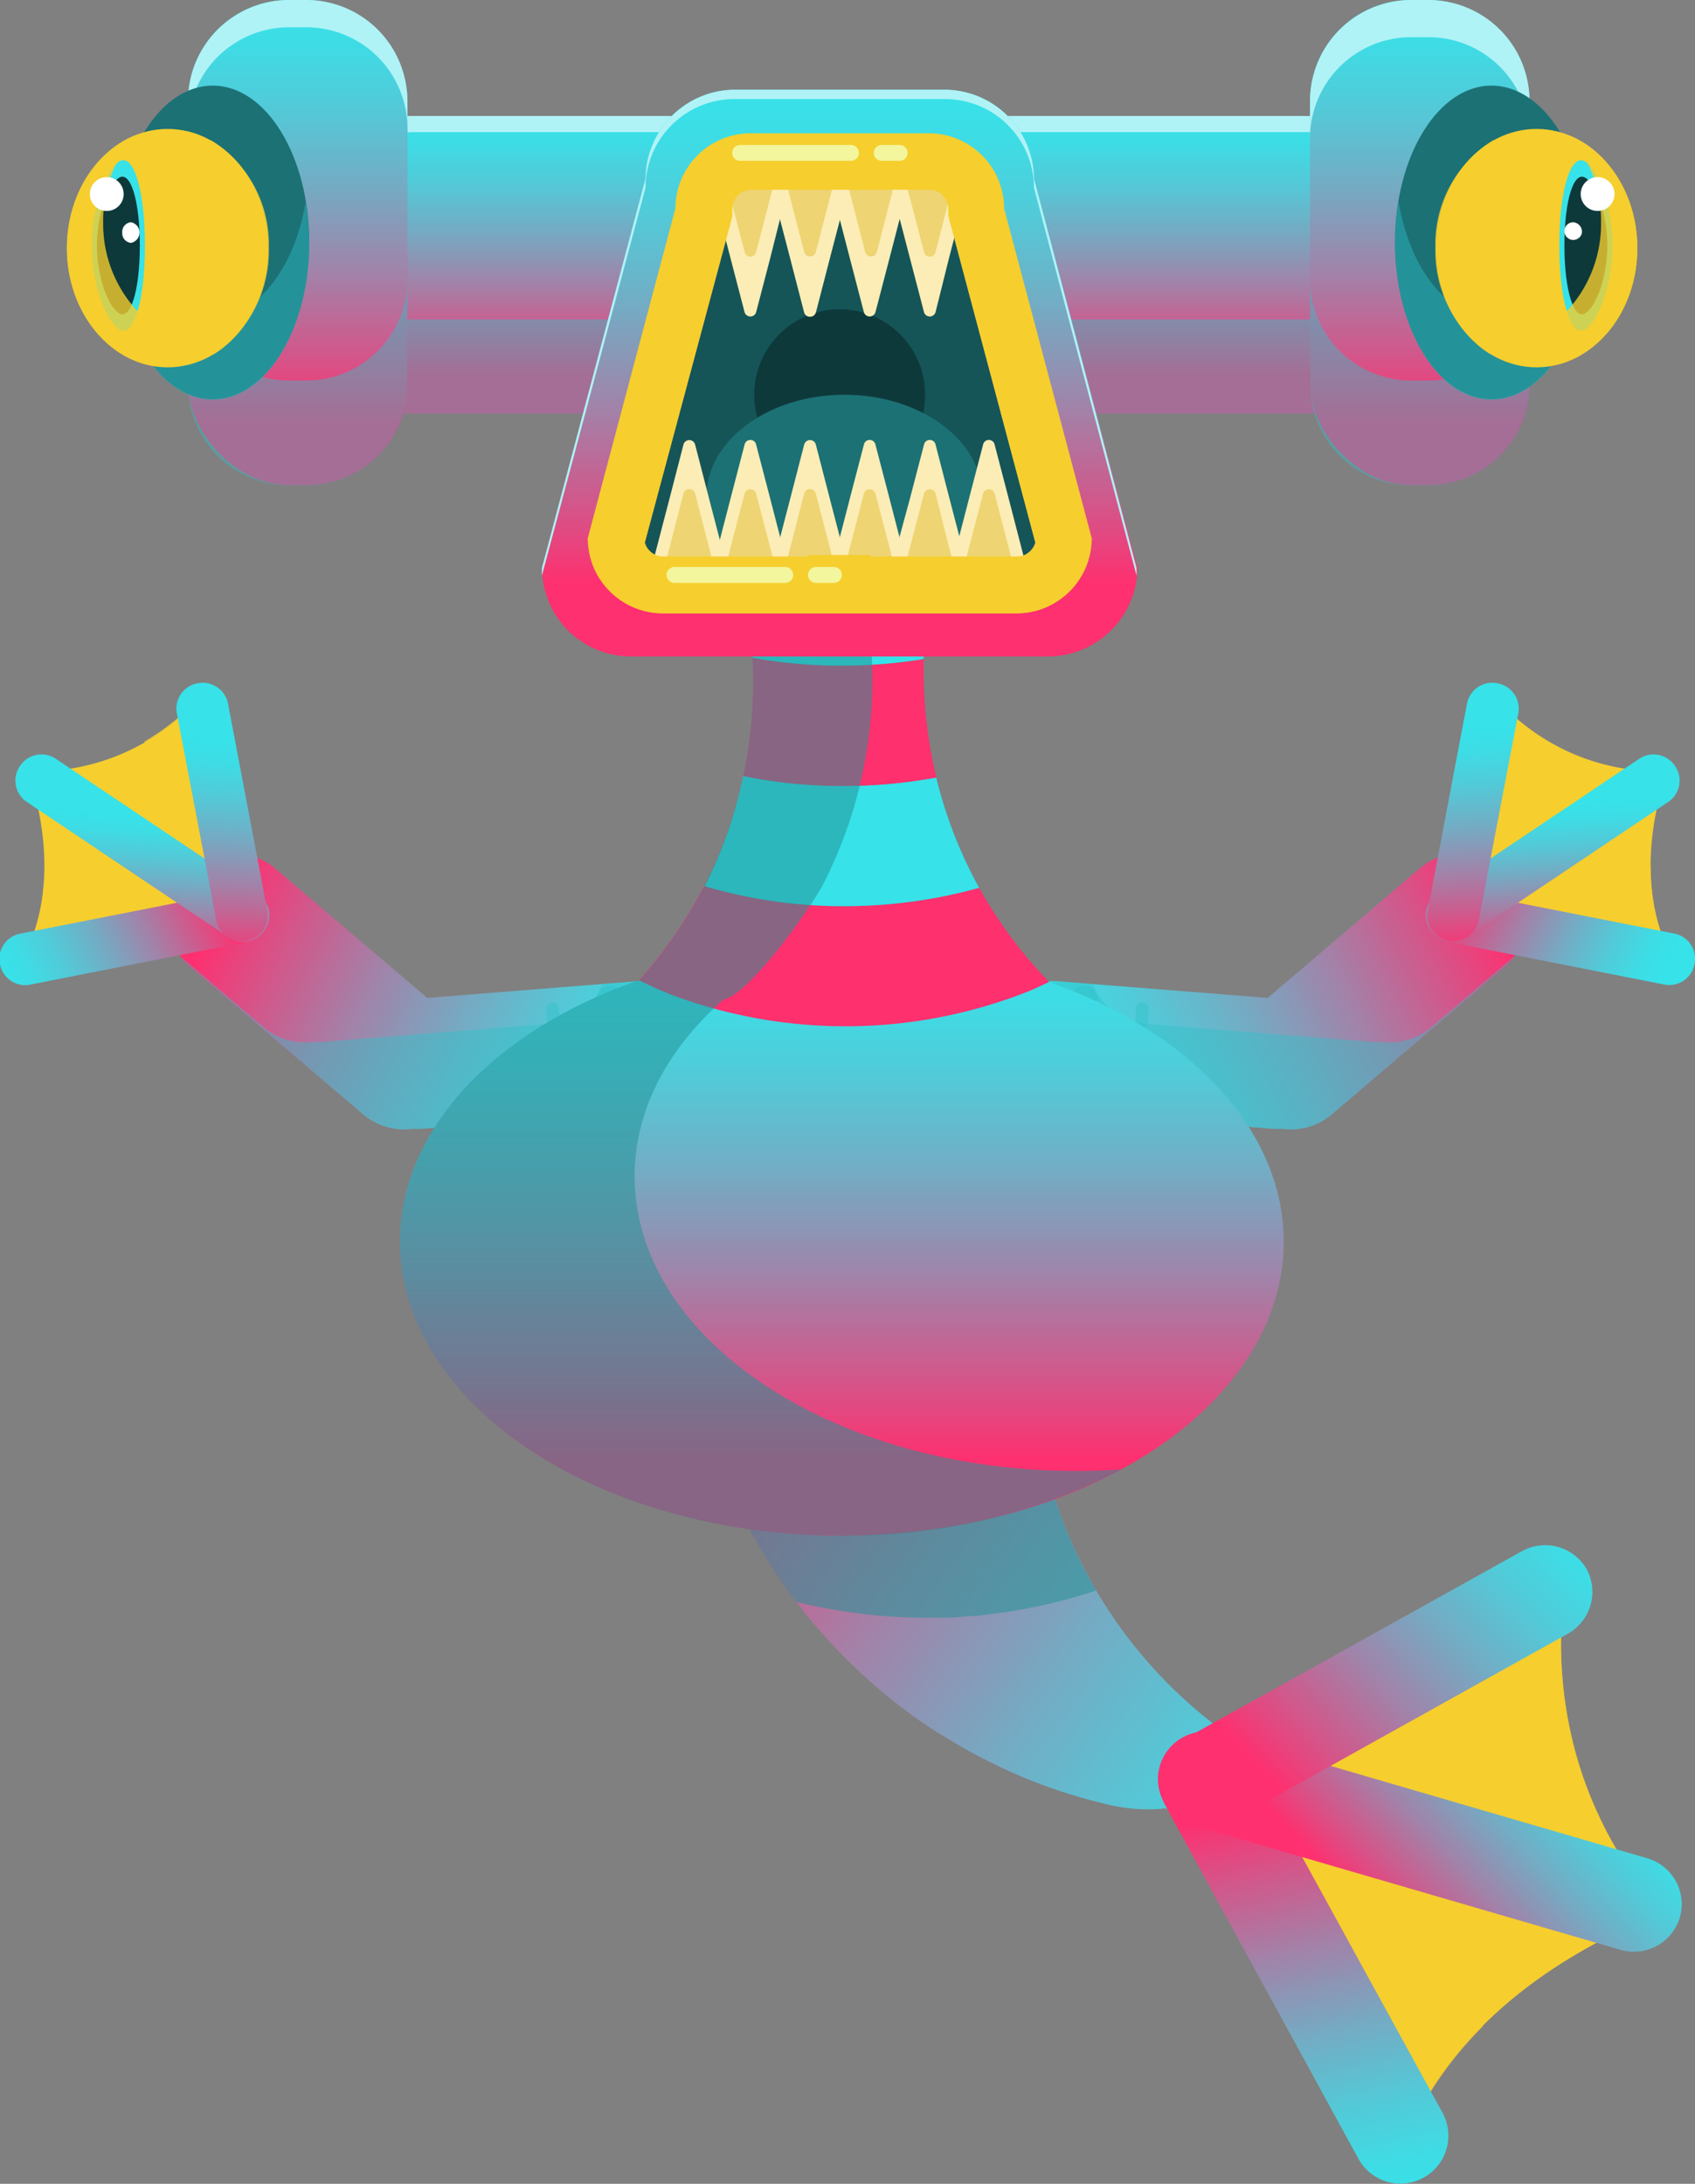 <svg xmlns="http://www.w3.org/2000/svg" xmlns:xlink="http://www.w3.org/1999/xlink" viewBox="0 0 132.26 170.39"><rect x="0" y="0" width="132.26" height="170.39" fill="#808080" stroke="none"/><defs><linearGradient id="Degradado_sin_nombre_3" x1="-243.34" y1="45.17" x2="-166.82" y2="45.17" gradientTransform="matrix(0.82, 0.57, -0.57, 0.82, 272.04, 201.22)" gradientUnits="userSpaceOnUse"><stop offset="0.13" stop-color="#fe3070"/><stop offset="0.24" stop-color="#db4f85"/><stop offset="0.44" stop-color="#a183a9"/><stop offset="0.62" stop-color="#73acc4"/><stop offset="0.78" stop-color="#52cad8"/><stop offset="0.91" stop-color="#3edce5"/><stop offset="1" stop-color="#37e2e9"/></linearGradient><linearGradient id="Degradado_sin_nombre_3-2" x1="677.7" y1="817.04" x2="696.54" y2="784.42" gradientTransform="matrix(0.96, 0.29, 0.29, -0.96, -786.07, 723.06)" xlink:href="#Degradado_sin_nombre_3"/><linearGradient id="Degradado_sin_nombre_3-3" x1="686.84" y1="801.32" x2="699.38" y2="823.02" gradientTransform="matrix(0.96, 0.29, 0.29, -0.96, -786.07, 723.06)" xlink:href="#Degradado_sin_nombre_3"/><linearGradient id="Degradado_sin_nombre_3-4" x1="677.29" y1="806.97" x2="695.59" y2="838.66" gradientTransform="matrix(0.96, 0.29, 0.29, -0.96, -786.07, 723.06)" xlink:href="#Degradado_sin_nombre_3"/><linearGradient id="Degradado_sin_nombre_3-5" x1="-723.15" y1="139.05" x2="-701.58" y2="101.68" gradientTransform="matrix(0.08, 1, -1, 0.08, 209.49, 779.31)" xlink:href="#Degradado_sin_nombre_3"/><linearGradient id="Degradado_sin_nombre_3-6" x1="652.66" y1="838.24" x2="662.91" y2="820.49" gradientTransform="matrix(-0.83, -0.55, 0.55, -0.83, 102.29, 1127.73)" xlink:href="#Degradado_sin_nombre_3"/><linearGradient id="Degradado_sin_nombre_3-7" x1="657.64" y1="829.69" x2="664.46" y2="841.5" gradientTransform="matrix(-0.83, -0.55, 0.55, -0.83, 102.29, 1127.73)" xlink:href="#Degradado_sin_nombre_3"/><linearGradient id="Degradado_sin_nombre_3-8" x1="652.44" y1="832.76" x2="662.39" y2="850.01" gradientTransform="matrix(-0.83, -0.55, 0.55, -0.83, 102.29, 1127.73)" xlink:href="#Degradado_sin_nombre_3"/><linearGradient id="Degradado_sin_nombre_3-9" x1="-759.16" y1="593.08" x2="-737.58" y2="555.71" gradientTransform="matrix(-0.08, 1, 1, 0.08, -532.69, 779.31)" xlink:href="#Degradado_sin_nombre_3"/><linearGradient id="Degradado_sin_nombre_3-10" x1="1032.73" y1="587.27" x2="1042.98" y2="569.51" gradientTransform="matrix(0.83, -0.55, -0.55, -0.83, -425.48, 1127.73)" xlink:href="#Degradado_sin_nombre_3"/><linearGradient id="Degradado_sin_nombre_3-11" x1="1037.7" y1="578.71" x2="1044.52" y2="590.52" gradientTransform="matrix(0.83, -0.55, -0.55, -0.83, -425.48, 1127.73)" xlink:href="#Degradado_sin_nombre_3"/><linearGradient id="Degradado_sin_nombre_3-12" x1="1032.5" y1="581.78" x2="1042.46" y2="599.03" gradientTransform="matrix(0.83, -0.55, -0.55, -0.83, -425.48, 1127.73)" xlink:href="#Degradado_sin_nombre_3"/><linearGradient id="Degradado_sin_nombre_3-13" x1="65.69" y1="119.82" x2="65.69" y2="73.94" gradientTransform="matrix(1, 0, 0, 1, 0, 0)" xlink:href="#Degradado_sin_nombre_3"/><linearGradient id="Degradado_sin_nombre_3-14" x1="66.77" y1="32.27" x2="66.77" y2="9.09" gradientTransform="matrix(1, 0, 0, 1, 0, 0)" xlink:href="#Degradado_sin_nombre_3"/><linearGradient id="Degradado_sin_nombre_3-15" x1="110.79" y1="37.85" x2="110.79" y2="0" gradientTransform="matrix(1, 0, 0, 1, 0, 0)" xlink:href="#Degradado_sin_nombre_3"/><linearGradient id="Degradado_sin_nombre_3-16" x1="23.23" y1="37.85" x2="23.23" y2="0" gradientTransform="matrix(1, 0, 0, 1, 0, 0)" xlink:href="#Degradado_sin_nombre_3"/><linearGradient id="Degradado_sin_nombre_3-17" x1="65.52" y1="51.22" x2="65.52" y2="7" gradientTransform="matrix(1, 0, 0, 1, 0, 0)" xlink:href="#Degradado_sin_nombre_3"/></defs><g style="isolation:isolate"><g id="Layer_2" data-name="Layer 2"><g id="OBJECTS"><path d="M107.18,141.12l-.08,0-.79-.4,0,0c-.26-.13-.54-.25-.84-.38l-.24-.1c-.33-.14-.67-.28-1.05-.42l-.16-.07h0A36.59,36.59,0,0,1,83.7,120.53a34.68,34.68,0,0,1-3-14.09L54.32,88.13c-.11.53-.23,1.05-.33,1.58a45.18,45.18,0,0,0-.25,15.51,44.45,44.45,0,0,0,6,16.26,43.63,43.63,0,0,0,11.51,12.41c.65.47,1.31.91,2,1.34l.58.35c.5.31,1,.6,1.51.89l.61.34c.54.29,1.08.56,1.63.83l.48.24a41.77,41.77,0,0,0,8.24,2.88,13.25,13.25,0,0,0,4.62.34c1.34.46,2.7.86,4.08,1.19a14,14,0,0,0,4.3.37c1.22.4,2.44.76,3.68,1.05C107.52,144.79,111.93,143.71,107.18,141.12Z" style="fill:url(#Degradado_sin_nombre_3)"/><path d="M72.65,126.22l.68,0c.58,0,1.17,0,1.75-.08l.69-.05c.61,0,1.22-.12,1.82-.19l.54-.07a42.11,42.11,0,0,0,7.4-1.73,33.09,33.09,0,0,1-1.83-3.55A34.35,34.35,0,0,1,81.15,112,35,35,0,0,1,63.19,98l-10-.28a44.41,44.41,0,0,0,6.53,23.75c.75,1.21,1.56,2.39,2.42,3.52a43.11,43.11,0,0,0,8.12,1.18C71.07,126.21,71.86,126.22,72.65,126.22Z" style="fill:#249297;opacity:0.54;mix-blend-mode:multiply"/><path d="M109.35,168.28s2.37-11.91,20.42-19.1c0,0-10.43-10.05-7.42-27,0,0-25.3,11.53-27,16S109.35,168.28,109.35,168.28Z" style="fill:#f6ce2e"/><path d="M110.92,144.36c.74-2,6.08-5.29,11.81-8.41a32.88,32.88,0,0,1-.38-13.75s-25.3,11.53-27,16,14,30.13,14,30.13,1-4.85,6.35-10.22C112.66,152.05,110.2,146.25,110.92,144.36Z" style="fill:#f6ce2e;opacity:0.79;mix-blend-mode:multiply"/><path d="M112.59,164.9,97.51,137.42a3.73,3.73,0,0,0-5.05-1.51h0A3.73,3.73,0,0,0,91,141L106,168.44a3.74,3.74,0,0,0,5,1.51h0A3.74,3.74,0,0,0,112.59,164.9Z" style="fill:url(#Degradado_sin_nombre_3-2)"/><path d="M128.57,145l-33.42-9.75a3.74,3.74,0,0,0-4.64,2.5h0a3.74,3.74,0,0,0,2.5,4.64l33.42,9.74a3.74,3.74,0,0,0,4.64-2.5h0A3.73,3.73,0,0,0,128.57,145Z" style="fill:url(#Degradado_sin_nombre_3-3)"/><path d="M118.81,121,92.55,135.61a3.74,3.74,0,0,0-1.51,5h0a3.74,3.74,0,0,0,5,1.51l26.26-14.63a3.74,3.74,0,0,0,1.51-5.05h0A3.74,3.74,0,0,0,118.81,121Z" style="fill:url(#Degradado_sin_nombre_3-4)"/><path d="M50.54,86.68a5,5,0,0,0,4.55-5.34l0-.23a5,5,0,0,0-5.34-4.55l-16.41,1.3L21.47,67.76a5,5,0,0,0-7,.55l-.15.18a5,5,0,0,0,.55,7L28.33,86.94a4.9,4.9,0,0,0,3.88,1.13,4.21,4.21,0,0,0,.71,0Z" style="fill:url(#Degradado_sin_nombre_3-5)"/><path d="M50.54,86.68a5,5,0,0,0,4.55-5.34l0-.23a5,5,0,0,0-5.34-4.55L47,76.78a5,5,0,0,1-4.2,3.11l-17.61,1.4a5.61,5.61,0,0,1-.71,0,5,5,0,0,1-3.89-1.13l-6.46-5.51a5,5,0,0,0,.76.83L28.33,86.94a4.9,4.9,0,0,0,3.88,1.13,4.21,4.21,0,0,0,.71,0Z" style="fill:#30c2c9;opacity:0.43;mix-blend-mode:multiply"/><path d="M1.34,75.37s4.15-5.15.85-15.2a16.94,16.94,0,0,0,13.86-6.32s4,14.59,2.75,16.84S1.34,75.37,1.34,75.37Z" style="fill:#f6ce2e"/><path d="M16.05,53.85a18.49,18.49,0,0,1-4.77,4c.74,3.6,1.26,7.19.69,8.21s-4.57,2.18-8.58,3a12.2,12.2,0,0,1-2,6.21s16.2-2.43,17.46-4.68S16.05,53.85,16.05,53.85Z" style="fill:#f6ce2e;opacity:0.79;mix-blend-mode:multiply"/><path d="M1.62,72.84l16.74-3.3a2,2,0,0,1,2.4,1.58h0a2,2,0,0,1-1.58,2.39L2.43,76.81A2,2,0,0,1,0,75.23H0A2,2,0,0,1,1.62,72.84Z" style="fill:url(#Degradado_sin_nombre_3-6)"/><path d="M4.36,59.21,20.1,69.76a2,2,0,0,1,.57,2.81h0a2,2,0,0,1-2.81.58L2.12,62.59a2,2,0,0,1-.57-2.81h0A2,2,0,0,1,4.36,59.21Z" style="fill:url(#Degradado_sin_nombre_3-7)"/><path d="M17.79,54.9,20.85,71a2,2,0,0,1-1.58,2.39h0a2,2,0,0,1-2.39-1.58L13.81,55.71a2,2,0,0,1,1.58-2.39h0A2,2,0,0,1,17.79,54.9Z" style="fill:url(#Degradado_sin_nombre_3-8)"/><path d="M46.63,78h0a1,1,0,0,1,.93-1.09h0a1,1,0,0,1,1.08.93h0A1,1,0,0,1,47.72,79h0A1,1,0,0,1,46.63,78Z" style="fill:#30c2c9;opacity:0.43;mix-blend-mode:multiply"/><path d="M44.88,82.66l-.15-1.9a1.29,1.29,0,0,1,1.18-1.39h0a1.3,1.3,0,0,1,1.39,1.19l.15,1.9a1.3,1.3,0,0,1-1.18,1.39h0A1.3,1.3,0,0,1,44.88,82.66Z" style="fill:#30c2c9;opacity:0.43;mix-blend-mode:multiply"/><path d="M42.71,79.93l-.09-1.18a.51.51,0,0,1,.46-.54h0a.5.5,0,0,1,.53.46l.1,1.18a.52.52,0,0,1-.46.54h0A.5.5,0,0,1,42.71,79.93Z" style="fill:#30c2c9;opacity:0.43;mix-blend-mode:multiply"/><path d="M81.72,86.68a5,5,0,0,1-4.55-5.34l0-.23a5,5,0,0,1,5.34-4.55l16.41,1.3,11.85-10.1a5,5,0,0,1,7,.55l.15.18a5,5,0,0,1-.55,7L103.93,86.94a4.9,4.9,0,0,1-3.88,1.13,4.21,4.21,0,0,1-.71,0Z" style="fill:url(#Degradado_sin_nombre_3-9)"/><path d="M81.72,86.68a5,5,0,0,1-4.55-5.34l0-.23a5,5,0,0,1,5.34-4.55l2.74.22a5,5,0,0,0,4.2,3.11l17.62,1.4a5.45,5.45,0,0,0,.7,0,5,5,0,0,0,3.89-1.13l6.46-5.51a5,5,0,0,1-.76.83L103.93,86.94a4.9,4.9,0,0,1-3.88,1.13,4.21,4.21,0,0,1-.71,0Z" style="fill:#30c2c9;opacity:0.43;mix-blend-mode:multiply"/><path d="M130.92,75.37s-4.15-5.15-.85-15.2a16.94,16.94,0,0,1-13.86-6.32s-4,14.59-2.75,16.84S130.92,75.37,130.92,75.37Z" style="fill:#f6ce2e"/><path d="M122.31,65c-.47-.83-.21-3.36.3-6.22a17.74,17.74,0,0,1-6.4-4.88s-4,14.59-2.75,16.84,17.46,4.68,17.46,4.68-2.13-2.65-2.12-7.85C125.59,66.74,122.8,65.83,122.31,65Z" style="fill:#f6ce2e;opacity:0.79;mix-blend-mode:multiply"/><path d="M130.64,72.84l-16.74-3.3a2,2,0,0,0-2.4,1.58h0a2,2,0,0,0,1.58,2.39l16.75,3.3a2,2,0,0,0,2.39-1.58h0A2,2,0,0,0,130.64,72.84Z" style="fill:url(#Degradado_sin_nombre_3-10)"/><path d="M127.9,59.21,112.16,69.76a2,2,0,0,0-.57,2.81h0a2,2,0,0,0,2.81.58l15.74-10.56a2,2,0,0,0,.57-2.81h0A2,2,0,0,0,127.9,59.21Z" style="fill:url(#Degradado_sin_nombre_3-11)"/><path d="M114.47,54.9,111.41,71A2,2,0,0,0,113,73.37h0a2,2,0,0,0,2.39-1.58l3.07-16.08a2,2,0,0,0-1.58-2.39h0A2,2,0,0,0,114.47,54.9Z" style="fill:url(#Degradado_sin_nombre_3-12)"/><path d="M85.63,78h0a1,1,0,0,0-.93-1.09h0a1,1,0,0,0-1.08.93h0A1,1,0,0,0,84.54,79h0A1,1,0,0,0,85.63,78Z" style="fill:#30c2c9;opacity:0.43;mix-blend-mode:multiply"/><path d="M87.38,82.66l.15-1.9a1.29,1.29,0,0,0-1.18-1.39h0A1.3,1.3,0,0,0,85,80.56l-.15,1.9A1.3,1.3,0,0,0,86,83.85h0A1.3,1.3,0,0,0,87.38,82.66Z" style="fill:#30c2c9;opacity:0.43;mix-blend-mode:multiply"/><path d="M89.55,79.93l.09-1.18a.51.51,0,0,0-.46-.54h0a.5.5,0,0,0-.53.46l-.1,1.18a.52.52,0,0,0,.46.54h0A.5.5,0,0,0,89.55,79.93Z" style="fill:#30c2c9;opacity:0.43;mix-blend-mode:multiply"/><ellipse cx="65.69" cy="96.88" rx="34.48" ry="22.94" style="fill:url(#Degradado_sin_nombre_3-13)"/><path d="M48.32,28.34c.4.38.78.78,1.15,1.18A28.85,28.85,0,0,1,52.1,28.3Z" style="fill:#30c2c9"/><path d="M79.58,28a38.65,38.65,0,0,0-27.48.27,28.85,28.85,0,0,0-2.63,1.22,34.74,34.74,0,0,1,5.19,7.26A38.3,38.3,0,0,1,65.9,35,38.8,38.8,0,0,1,76,36.24a34.89,34.89,0,0,1,5.29-7.47c.23-.26.46-.51.71-.76Z" style="fill:#37e2e9"/><path d="M66,44.4a38.6,38.6,0,0,1,6.88.53A34.45,34.45,0,0,1,76,36.24,38.8,38.8,0,0,0,65.9,35a38.3,38.3,0,0,0-11.24,1.76,35.14,35.14,0,0,1,3.2,8.54A39.39,39.39,0,0,1,66,44.4Z" style="fill:#fe306e"/><path d="M76.4,69.27A39.11,39.11,0,0,1,66.25,70.7a38,38,0,0,1-11.32-1.56,34.63,34.63,0,0,1-5.07,7.34q1.19.6,2.46,1.11a38.76,38.76,0,0,0,28-.27c.53-.22,1-.46,1.54-.7A35.35,35.35,0,0,1,76.4,69.27Z" style="fill:#fe306e"/><path d="M58,60.55a34.4,34.4,0,0,1-3,8.59A38,38,0,0,0,66.25,70.7,39.11,39.11,0,0,0,76.4,69.27a34.86,34.86,0,0,1-3.35-8.61,39.46,39.46,0,0,1-6.89.66A38.7,38.7,0,0,1,58,60.55Z" style="fill:#37e2e9"/><path d="M72.08,51.43a40.36,40.36,0,0,1-6,.51,39.11,39.11,0,0,1-7.36-.61A34.83,34.83,0,0,1,58,60.55a38.7,38.7,0,0,0,8.18.77,39.46,39.46,0,0,0,6.89-.66A35,35,0,0,1,72.08,51.43Z" style="fill:#fe306e"/><path d="M57.86,45.32a34.94,34.94,0,0,1,.85,6,39.11,39.11,0,0,0,7.36.61,40.36,40.36,0,0,0,6-.51,34.79,34.79,0,0,1,.8-6.5A38.6,38.6,0,0,0,66,44.4,39.39,39.39,0,0,0,57.86,45.32Z" style="fill:#37e2e9"/><path d="M84,114.77c-19,0-34.48-10.28-34.48-23,0-5.17,2.58-9.95,6.93-13.78,2-.34,6.87-7.22,7.78-9a34.83,34.83,0,0,0,3.06-8.59,34.72,34.72,0,0,0-.13-15.23,34.52,34.52,0,0,0-8.39-15.8c-.37-.4-.75-.8-1.15-1.18l3.78,0a35.87,35.87,0,0,1,9.08-2.33,41.58,41.58,0,0,0-4.65-.24A37.32,37.32,0,0,0,52.1,28.3l-3.78,0c.4.38.78.78,1.15,1.18a34.74,34.74,0,0,1,5.19,7.26,34.91,34.91,0,0,1,4.05,14.55A34.83,34.83,0,0,1,58,60.55a34.35,34.35,0,0,1-8.12,15.93h0C38.79,80.3,31.21,88,31.21,96.88c0,12.67,15.44,22.94,34.48,22.94a46.12,46.12,0,0,0,21.82-5.17C86.35,114.73,85.17,114.77,84,114.77Z" style="fill:#249297;opacity:0.54;mix-blend-mode:multiply"/><rect x="23.25" y="9.09" width="87.05" height="23.18" rx="7.87" style="fill:url(#Degradado_sin_nombre_3-14)"/><path d="M24.47,25.62V18.19a7.9,7.9,0,0,1,7.87-7.88h71.3a7.86,7.86,0,0,1,4.92,1.74,7.89,7.89,0,0,0-6.14-3H31.12A7.89,7.89,0,0,0,23.25,17V24.4a7.85,7.85,0,0,0,3,6.13A7.81,7.81,0,0,1,24.47,25.62Z" style="fill:#aff3f6"/><path d="M102.42,24.92H31.12a7.89,7.89,0,0,1-7.87-7.87V24.4a7.89,7.89,0,0,0,7.87,7.87h71.3a7.89,7.89,0,0,0,7.87-7.87V17.05A7.89,7.89,0,0,1,102.42,24.92Z" style="fill:#30c2c9;opacity:0.43;mix-blend-mode:multiply"/><rect x="102.22" width="17.13" height="37.85" rx="7.87" style="fill:url(#Degradado_sin_nombre_3-15)"/><path d="M111.48,0H110.1a7.9,7.9,0,0,0-7.88,7.87v2.9A7.9,7.9,0,0,1,110.1,2.9h1.38a7.89,7.89,0,0,1,7.87,7.87V7.87A7.89,7.89,0,0,0,111.48,0Z" style="fill:#aff3f6"/><rect x="14.67" width="17.13" height="37.85" rx="7.87" style="fill:url(#Degradado_sin_nombre_3-16)"/><path d="M23.92,0H22.54a7.89,7.89,0,0,0-7.87,7.87V10a7.89,7.89,0,0,1,7.87-7.87h1.38A7.89,7.89,0,0,1,31.79,10V7.87A7.89,7.89,0,0,0,23.92,0Z" style="fill:#aff3f6"/><path d="M111.48,29.69H110.1a7.9,7.9,0,0,1-7.88-7.87V30a7.9,7.9,0,0,0,7.88,7.87h1.38A7.89,7.89,0,0,0,119.35,30V21.82A7.89,7.89,0,0,1,111.48,29.69Z" style="fill:#30c2c9;opacity:0.43;mix-blend-mode:multiply"/><path d="M23.92,29.69H22.54a7.89,7.89,0,0,1-7.87-7.87V30a7.89,7.89,0,0,0,7.87,7.87h1.38A7.89,7.89,0,0,0,31.79,30V21.82A7.89,7.89,0,0,1,23.92,29.69Z" style="fill:#30c2c9;opacity:0.43;mix-blend-mode:multiply"/><ellipse cx="16.6" cy="18.92" rx="7.53" ry="12.24" style="fill:#1c7175"/><path d="M16.6,24.74c-3.47,0-6.39-3.83-7.26-9a19.67,19.67,0,0,0-.27,3.21c0,6.76,3.37,12.24,7.53,12.24s7.52-5.48,7.52-12.24a19.67,19.67,0,0,0-.27-3.21C23,20.91,20.07,24.74,16.6,24.74Z" style="fill:#30c2c9;opacity:0.43;mix-blend-mode:multiply"/><ellipse cx="13.08" cy="19.36" rx="7.86" ry="9.3" style="fill:#f6ce2e"/><path d="M7.16,19.15c0,2.77.93,5.68,2.08,6.51s2.07-2.09,2.07-6.51-.93-7.34-2.07-6.51S7.16,16.38,7.16,19.15Z" style="fill:#37e2e9"/><path d="M7.56,19.15c0,2.24.75,4.59,1.68,5.26s1.67-1.69,1.67-5.26-.75-5.92-1.67-5.25S7.56,16.92,7.56,19.15Z" style="fill:#0e393a"/><path d="M9.54,18.15a.75.75,0,0,0,.68.8.82.82,0,0,0,0-1.61A.75.75,0,0,0,9.54,18.15Z" style="fill:#fff"/><path d="M7.45,25.84c-.12-.15-.24-.3-.36-.47l-.22-.32-.17-.27c-.07-.12-.14-.23-.2-.35s-.19-.35-.28-.53h0a10.57,10.57,0,0,1-1-4.54c0-4.09,2.22-7.55,5.32-8.8a10.12,10.12,0,0,0-2.49,6.78,10,10,0,0,0,3,7.27c3.64-.82,6.39-4.59,6.39-9.13a10.62,10.62,0,0,0-1-4.55,9.53,9.53,0,0,1,4.54,8.43,9.77,9.77,0,0,1-3.63,7.82h0c-.2.15-.4.29-.61.42l-.06,0c-.19.12-.39.23-.59.33L15.9,28l-.56.23-.23.07-.49.14-.39.07-.37.07a6.51,6.51,0,0,1-.77,0h0a5.79,5.79,0,0,1-.72,0l-.18,0q-.31,0-.63-.12h-.07a4.88,4.88,0,0,1-.65-.2l-.2-.07-.5-.22A.61.61,0,0,1,10,27.9a4,4,0,0,1-.57-.32l-.21-.14a3.28,3.28,0,0,1-.38-.27L8.63,27c-.16-.13-.31-.27-.46-.41s-.16-.15-.23-.23a3.45,3.45,0,0,1-.26-.28C7.6,26,7.53,25.93,7.45,25.84Z" style="fill:#f6ce2e;opacity:0.79;mix-blend-mode:multiply"/><circle cx="8.33" cy="15.14" r="1.32" style="fill:#fff"/><ellipse cx="116.38" cy="18.92" rx="7.53" ry="12.24" style="fill:#1c7175"/><path d="M116.38,24.74c3.48,0,6.39-3.83,7.26-9a19.67,19.67,0,0,1,.27,3.21c0,6.76-3.37,12.24-7.53,12.24s-7.52-5.48-7.52-12.24a19.67,19.67,0,0,1,.27-3.21C110,20.91,112.91,24.74,116.38,24.74Z" style="fill:#30c2c9;opacity:0.43;mix-blend-mode:multiply"/><ellipse cx="119.9" cy="19.36" rx="7.86" ry="9.3" style="fill:#f6ce2e"/><path d="M125.82,19.15c0,2.77-.93,5.68-2.07,6.51s-2.08-2.09-2.08-6.51.93-7.34,2.08-6.51S125.82,16.38,125.82,19.15Z" style="fill:#37e2e9"/><path d="M125.42,19.15c0,2.24-.75,4.59-1.67,5.26s-1.68-1.69-1.68-5.26.75-5.92,1.68-5.25S125.42,16.92,125.42,19.15Z" style="fill:#0e393a"/><path d="M123.44,18.15a.69.69,0,1,1-.68-.81A.75.75,0,0,1,123.44,18.15Z" style="fill:#fff"/><path d="M125.53,25.84c.12-.15.24-.3.36-.47a3.62,3.62,0,0,0,.22-.32c.06-.09.12-.18.17-.27l.21-.35.27-.53h0a10.58,10.58,0,0,0,1-4.54c0-4.09-2.23-7.55-5.33-8.8a10.13,10.13,0,0,1,2.5,6.78,10,10,0,0,1-3,7.27c-3.64-.82-6.39-4.59-6.39-9.13a10.76,10.76,0,0,1,1-4.55A9.53,9.53,0,0,0,112,19.36a9.77,9.77,0,0,0,3.63,7.82h0c.2.15.4.29.61.42l.06,0a5.76,5.76,0,0,0,.6.33l.13.06.56.23.24.07.48.14.39.07.37.07a6.51,6.51,0,0,0,.77,0h0a5.79,5.79,0,0,0,.72,0l.18,0q.32,0,.63-.12h.07a4.88,4.88,0,0,0,.65-.2l.2-.07.5-.22.15-.07a4.48,4.48,0,0,0,.56-.32l.22-.14a4.33,4.33,0,0,0,.37-.27l.2-.15.47-.41.23-.23c.08-.09.17-.18.25-.28A2.85,2.85,0,0,0,125.53,25.84Z" style="fill:#f6ce2e;opacity:0.79;mix-blend-mode:multiply"/><circle cx="124.66" cy="15.14" r="1.32" style="fill:#fff"/><path d="M79.32,43.42H67.92V43.3h-4.8v.12H51.72a1.49,1.49,0,0,1-1.41-1.08L57,17.4l.14-.56v-.58a1.49,1.49,0,0,1,1.47-1.46H72.48A1.48,1.48,0,0,1,74,16.26v.58l.15.56,6.64,24.94A1.49,1.49,0,0,1,79.32,43.42Z" style="fill:#155558"/><circle cx="65.52" cy="30.8" r="6.67" style="fill:#0e393b"/><path d="M58.55,14.18H61a.47.47,0,0,1,.45.59L60.1,20.14,59,24.36a.47.47,0,0,1-.9,0L57,20.14l-1.39-5.37a.47.47,0,0,1,.45-.59Z" style="fill:#fcedb6"/><ellipse cx="65.89" cy="38.8" rx="10.78" ry="8" style="fill:#1c7175"/><path d="M72.52,44.86H70a.47.47,0,0,1-.46-.58L71,38.91l1.1-4.22a.46.46,0,0,1,.9,0l1.09,4.22,1.4,5.37a.47.47,0,0,1-.45.58Z" style="fill:#fcedb6"/><path d="M77.16,44.86H74.67a.46.46,0,0,1-.45-.58l1.39-5.37,1.1-4.22a.46.46,0,0,1,.9,0l1.1,4.22,1.39,5.37a.46.46,0,0,1-.45.58Z" style="fill:#fcedb6"/><path d="M67.86,44.86H65.37a.46.46,0,0,1-.45-.58l1.39-5.37,1.1-4.22a.46.46,0,0,1,.9,0l1.1,4.22,1.39,5.37a.46.46,0,0,1-.45.58Z" style="fill:#fcedb6"/><path d="M63.2,44.86H60.71a.47.47,0,0,1-.45-.58l1.4-5.37,1.09-4.22a.47.47,0,0,1,.91,0l1.09,4.22,1.4,5.37a.47.47,0,0,1-.45.58Z" style="fill:#fcedb6"/><path d="M58.55,44.86H56.06a.46.46,0,0,1-.45-.58L57,38.91l1.1-4.22a.46.46,0,0,1,.9,0l1.1,4.22,1.39,5.37a.46.46,0,0,1-.45.58Z" style="fill:#fcedb6"/><path d="M53.79,44.86h-2.5a.47.47,0,0,1-.45-.58l1.4-5.37,1.09-4.22a.47.47,0,0,1,.91,0l1.09,4.22,1.4,5.37a.47.47,0,0,1-.45.58Z" style="fill:#fcedb6"/><path d="M74.54,44.56l-.48-1.83L73,38.51a.47.47,0,0,0-.9,0L71,42.73l-.47,1.83Z" style="fill:#eed473"/><path d="M79.18,44.56l-.47-1.83-1.1-4.22a.47.47,0,0,0-.9,0l-1.1,4.22-.47,1.83Z" style="fill:#eed473"/><path d="M69.88,44.56l-.47-1.83-1.1-4.22a.47.47,0,0,0-.9,0l-1.1,4.22-.47,1.83Z" style="fill:#eed473"/><path d="M65.23,44.56l-.48-1.83-1.09-4.22a.47.47,0,0,0-.91,0l-1.09,4.22-.48,1.83Z" style="fill:#eed473"/><path d="M60.57,44.56l-.47-1.83L59,38.51a.47.47,0,0,0-.9,0L57,42.73l-.47,1.83Z" style="fill:#eed473"/><path d="M55.81,44.56l-.48-1.83-1.09-4.22a.47.47,0,0,0-.91,0l-1.09,4.22-.48,1.83Z" style="fill:#eed473"/><path d="M63.2,14.18h2.5a.47.47,0,0,1,.45.59l-1.4,5.37-1.09,4.22a.47.47,0,0,1-.91,0l-1.09-4.22-1.4-5.37a.47.47,0,0,1,.45-.59Z" style="fill:#fcedb6"/><path d="M63.2,14.18h2.5a.47.47,0,0,1,.45.59l-1.4,5.37-1.09,4.22a.47.47,0,0,1-.91,0l-1.09-4.22-1.4-5.37a.47.47,0,0,1,.45-.59Z" style="fill:#fcedb6"/><path d="M61.33,14.18l.33,1.26,1.09,4.22a.47.47,0,0,0,.91,0l1.09-4.22.33-1.26H61.33Z" style="fill:#eed473"/><path d="M56.67,14.18,57,15.44l1.1,4.22a.46.46,0,0,0,.9,0l1.1-4.22.32-1.26H56.67Z" style="fill:#eed473"/><path d="M67.86,14.18h2.49a.47.47,0,0,1,.45.59l-1.39,5.37-1.1,4.22a.47.47,0,0,1-.9,0l-1.1-4.22-1.39-5.37a.47.47,0,0,1,.45-.59Z" style="fill:#fcedb6"/><path d="M66.09,14.18l.33,1.26,1.09,4.22a.47.47,0,0,0,.91,0l1.09-4.22.33-1.26H66.09Z" style="fill:#eed473"/><path d="M72.52,14.18H75a.47.47,0,0,1,.45.59l-1.4,5.37L73,24.36a.47.47,0,0,1-.9,0L71,20.14l-1.4-5.37a.48.48,0,0,1,.46-.59Z" style="fill:#fcedb6"/><path d="M80.68,13.93A7,7,0,0,0,73.75,7H57.3a7,7,0,0,0-6.93,6.93L42.29,44.29a6.94,6.94,0,0,0,6.92,6.93H81.83a7,7,0,0,0,6.93-6.93ZM81.83,46H68.36v-.14H62.68V46H49.21a1.77,1.77,0,0,1-1.67-1.28l7.85-29.47.17-.66v-.68A1.76,1.76,0,0,1,57.3,12.2H73.75a1.75,1.75,0,0,1,1.73,1.73v.68l.18.66L83.5,44.74A1.75,1.75,0,0,1,81.83,46Z" style="fill:url(#Degradado_sin_nombre_3-17)"/><path d="M50.37,14.65A6.94,6.94,0,0,1,57.3,7.73H73.75a6.94,6.94,0,0,1,6.93,6.92l8,30.25a6.08,6.08,0,0,0,0-.61L80.68,13.93A7,7,0,0,0,73.75,7H57.3a7,7,0,0,0-6.93,6.93L42.29,44.29a6.08,6.08,0,0,0,0,.61Z" style="fill:#aff3f6"/><path d="M49.21,46.75H62.68v-.14h5.68v.14H81.83a1.76,1.76,0,0,0,1.67-1.29L83.39,45a1.76,1.76,0,0,1-1.56,1H68.36v-.14H62.68V46H49.21a1.74,1.74,0,0,1-1.55-1l-.12.43A1.78,1.78,0,0,0,49.21,46.75Z" style="fill:#aff3f6"/><path d="M70.64,14.18,71,15.44l1.1,4.22a.46.46,0,0,0,.9,0l1.09-4.22.33-1.26H70.64Z" style="fill:#eed473"/><path d="M78.35,16.26a5.88,5.88,0,0,0-5.87-5.86H58.56a5.88,5.88,0,0,0-5.86,5.86L45.86,42a5.88,5.88,0,0,0,5.86,5.86h27.6A5.88,5.88,0,0,0,85.19,42Zm1,27.16H67.92V43.3h-4.8v.12H51.72a1.49,1.49,0,0,1-1.41-1.08L57,17.4l.14-.56v-.58a1.49,1.49,0,0,1,1.47-1.46H72.48A1.48,1.48,0,0,1,74,16.26v.58l.15.56,6.64,24.94A1.49,1.49,0,0,1,79.32,43.42Z" style="fill:#f6ce2e"/><path d="M72.48,13.78H58.56a5.88,5.88,0,0,0-5.86,5.86L46.22,44a5.88,5.88,0,0,0,5.5,3.85h27.6A5.87,5.87,0,0,0,84.82,44L78.35,19.64A5.88,5.88,0,0,0,72.48,13.78Zm8.26,31.93a1.49,1.49,0,0,1-1.42,1.09H67.92v-.12h-4.8v.12H51.72a1.49,1.49,0,0,1-1.41-1.09l.66-2.5a1.51,1.51,0,0,1-.66-.87L57,17.4l.14-.56v-.58a1.49,1.49,0,0,1,1.47-1.46H72.48A1.48,1.48,0,0,1,74,16.26v.58l.15.56,6.64,24.94a1.53,1.53,0,0,1-.67.87Z" style="fill:#f6ce2e;opacity:0.79;mix-blend-mode:multiply"/><path d="M66.4,12.55H57.75a.62.62,0,0,1-.62-.62h0a.62.62,0,0,1,.62-.62H66.4a.62.62,0,0,1,.62.62h0A.62.62,0,0,1,66.4,12.55Z" style="fill:#f3f69d"/><path d="M70.2,12.55H68.8a.62.62,0,0,1-.62-.62h0a.62.62,0,0,1,.62-.62h1.4a.62.62,0,0,1,.62.62h0A.62.62,0,0,1,70.2,12.55Z" style="fill:#f3f69d"/><path d="M61.28,45.48H52.62a.62.62,0,0,1-.61-.62h0a.62.62,0,0,1,.61-.62h8.66a.61.61,0,0,1,.61.62h0A.61.61,0,0,1,61.28,45.48Z" style="fill:#f3f69d"/><path d="M65.08,45.48H63.67a.62.62,0,0,1-.62-.62h0a.62.62,0,0,1,.62-.62h1.41a.62.62,0,0,1,.61.62h0A.62.62,0,0,1,65.08,45.48Z" style="fill:#f3f69d"/></g></g></g></svg>